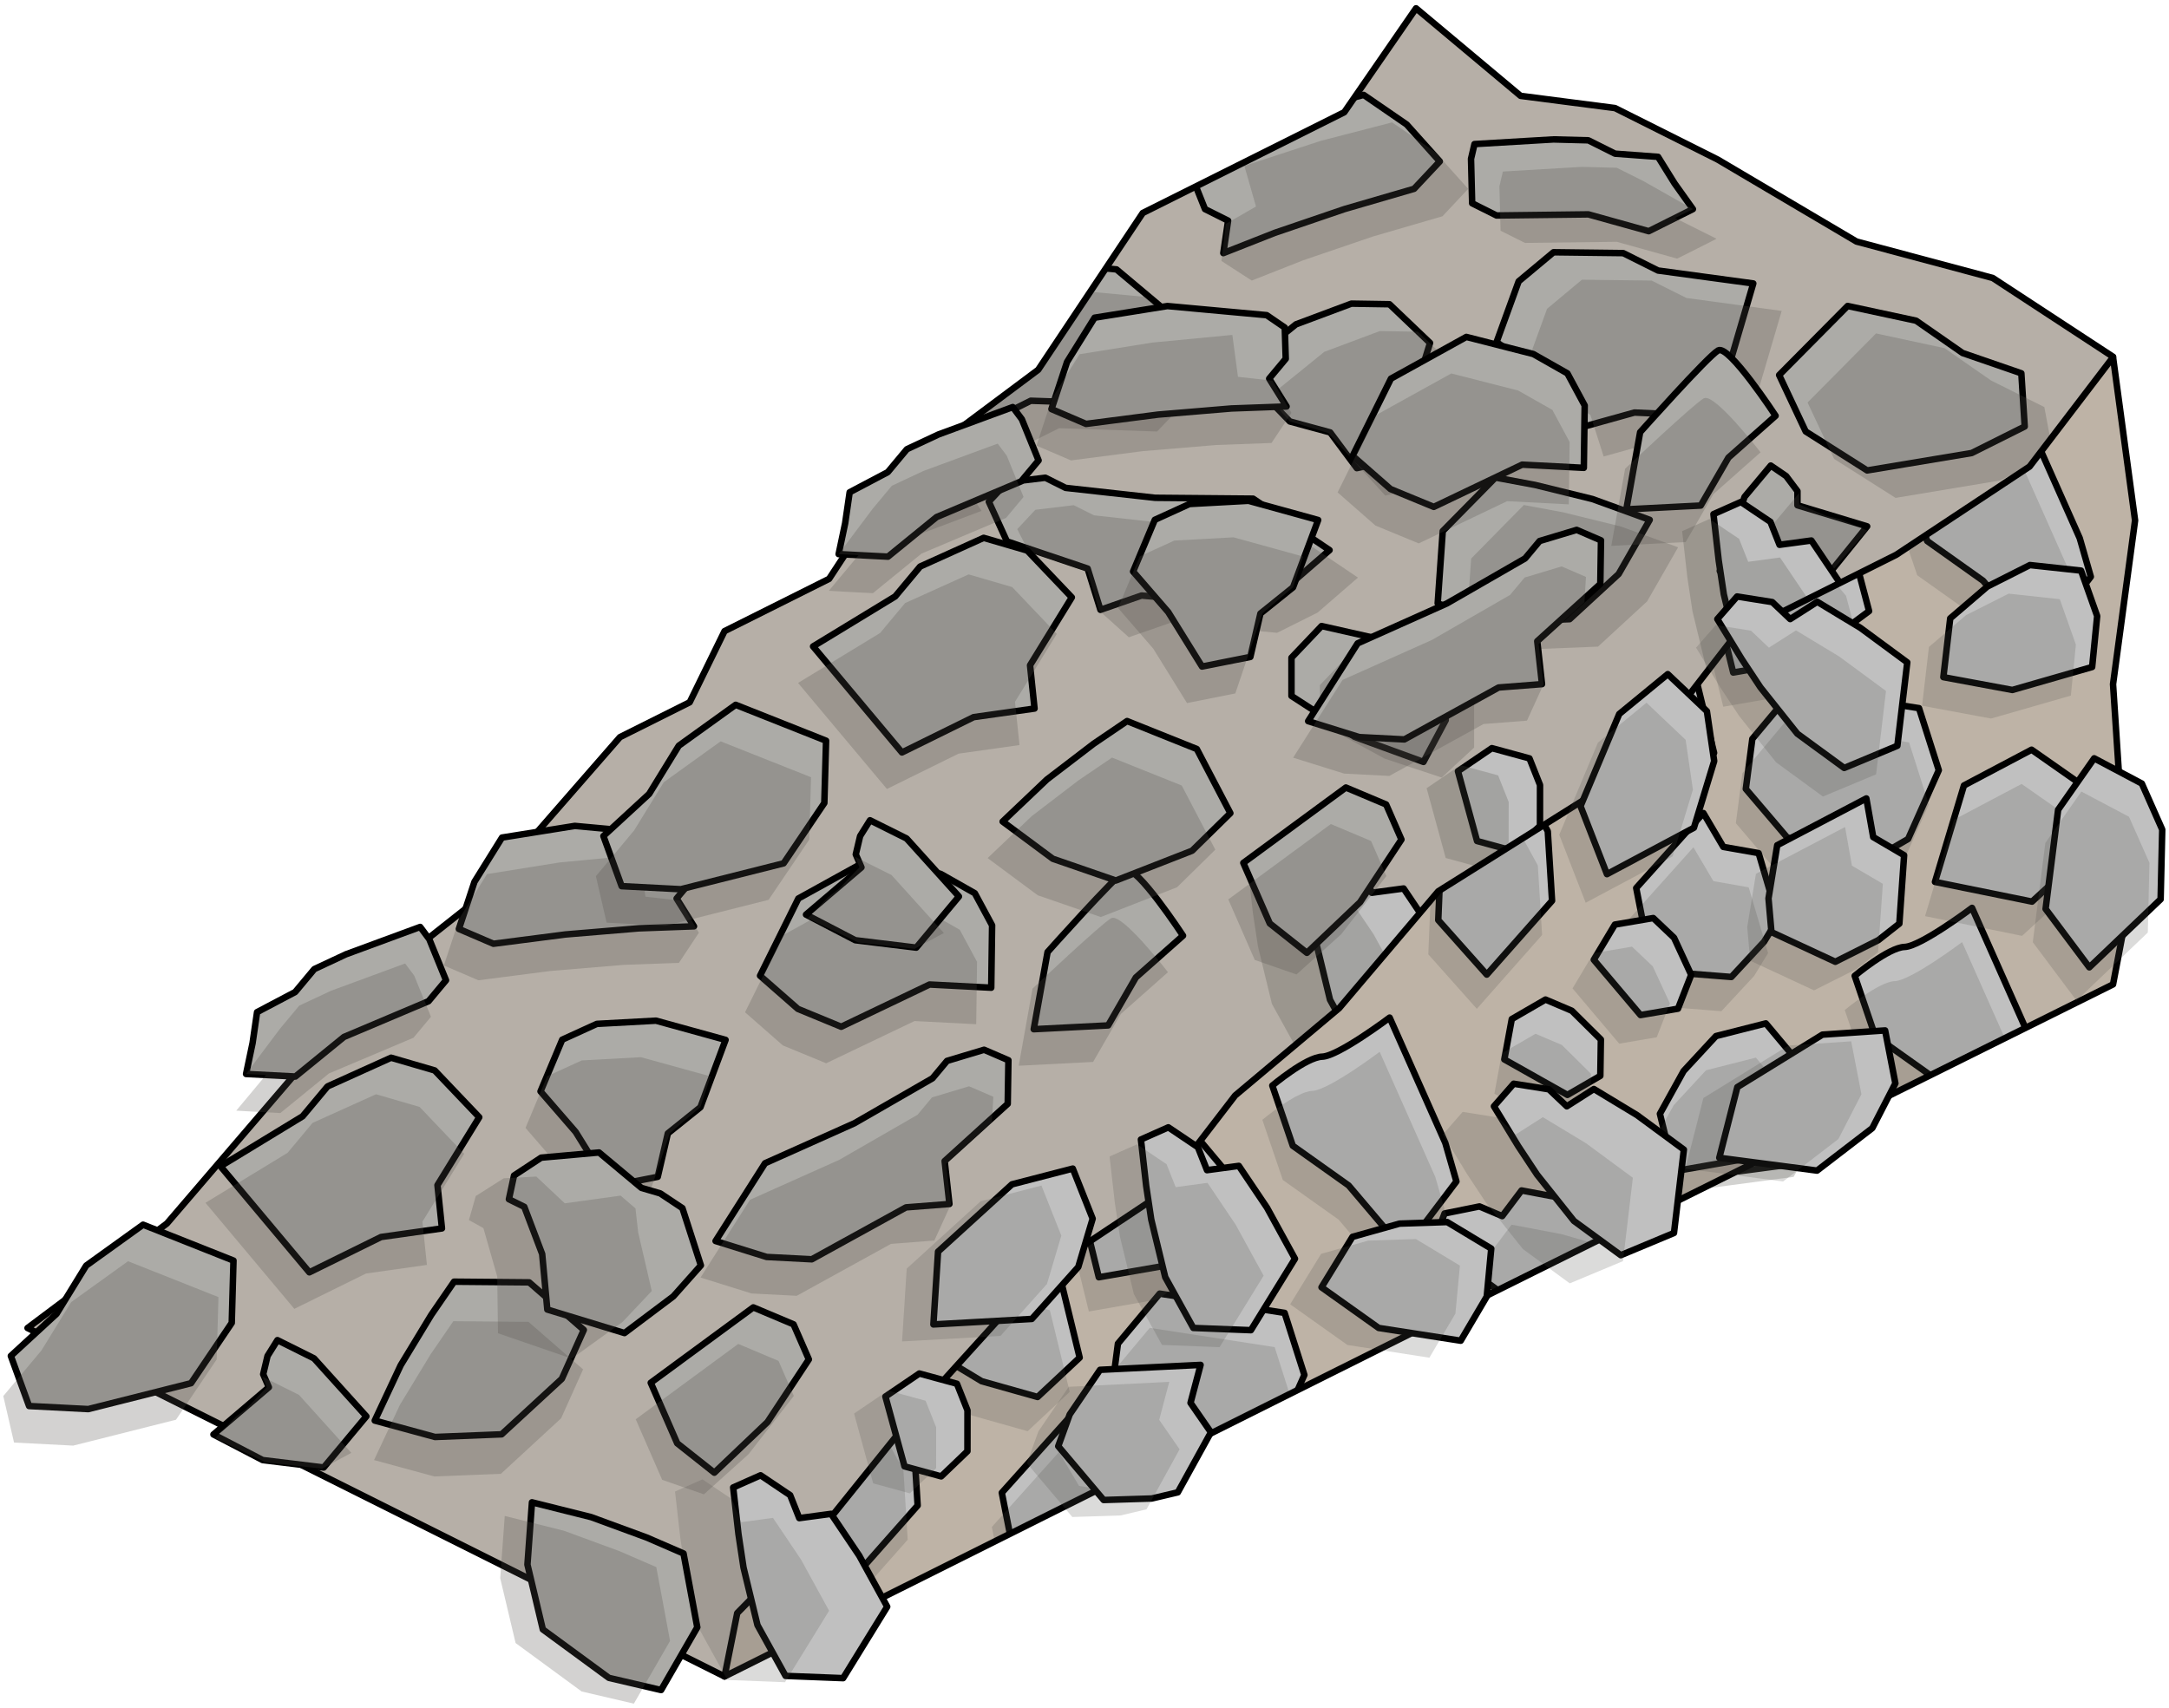 <?xml version="1.0" encoding="UTF-8" standalone="no"?><!DOCTYPE svg PUBLIC "-//W3C//DTD SVG 1.1//EN" "http://www.w3.org/Graphics/SVG/1.1/DTD/svg11.dtd"><svg width="100%" height="100%" viewBox="0 0 334 263" version="1.1" xmlns="http://www.w3.org/2000/svg" xmlns:xlink="http://www.w3.org/1999/xlink" xml:space="preserve" xmlns:serif="http://www.serif.com/" style="fill-rule:evenodd;clip-rule:evenodd;stroke-linecap:round;stroke-linejoin:round;stroke-miterlimit:1.5;"><g id="Stone_Ramp_RightUp_low-angle1"><path d="M325.383,54.945l-18.529,-12.135l-20.978,-5.61l-21.367,-12.624l-15.817,-7.932l-14.541,-1.881l-16.1,-13.484l-11.049,16.009l-31.033,15.517l-16.1,24.149l-21.74,16.237l-10.459,15.963l-16.1,8.049l-5.366,10.959l-10.734,5.366l-21.466,24.611l-16.099,12.73l-16.1,18.783l-16.1,18.783l-21.466,16.1l107.331,53.665l207.66,-175.231l6.153,-28.024Z" style="fill:#b6afa7;"/><clipPath id="_clip1"><path d="M325.383,54.945l-18.529,-12.135l-20.978,-5.61l-21.367,-12.624l-15.817,-7.932l-14.541,-1.881l-16.1,-13.484l-11.049,16.009l-31.033,15.517l-16.1,24.149l-21.74,16.237l-10.459,15.963l-16.1,8.049l-5.366,10.959l-10.734,5.366l-21.466,24.611l-16.099,12.73l-16.1,18.783l-16.1,18.783l-21.466,16.1l107.331,53.665l207.66,-175.231l6.153,-28.024Z"/></clipPath><g clip-path="url(#_clip1)"><g><g><path d="M303.619,69.772l8.162,-4.082l-0.517,-8.196l-9.045,-3.122l-7.158,-4.979l-10.548,-2.268l-10.546,10.64l4.09,8.688l9.462,6.002l16.1,-2.683Z" style="fill:#acaba7;stroke:#000;stroke-width:1px;"/><path d="M255.32,41.666l14.664,1.99l-5.999,20.445l-12.295,-0.564l-9.123,2.541l-2.034,-6.383l-10.081,-7.005l3.402,-9.358l5.366,-4.479l10.733,0.13l5.367,2.683Z" style="fill:#acaba7;stroke:#000;stroke-width:1px;"/><path d="M230.452,33.188l14.135,-0.172l9.298,2.591l3.035,-1.518l3.766,-1.883l-2.821,-3.956l-2.545,-4.094l-6.616,-0.487l-4.117,-2.058l-5.367,-0.139l-12.168,0.718l-0.532,2.274l0.174,6.845l3.758,1.879Z" style="fill:#acaba7;stroke:#000;stroke-width:1px;"/><path d="M199.002,17.463l10.99,-2.843l6.618,4.55l5.1,5.691l-3.956,4.218l-10.733,3.127l-10.733,3.66l-7.91,3.118l0.735,-4.999l-3.558,-1.779l-1.789,-4.473l1.789,-2.862l13.447,-7.408" style="fill:#acaba7;stroke:#000;stroke-width:1px;"/><path d="M208.101,46.764l-8.543,3.191l-8.637,7.002l7.698,7.954l6.216,1.686l4.098,5.503l7.41,-1.623l1.411,-9.774l2.455,-7.885l-6.25,-5.961l-5.858,-0.093Z" style="fill:#acaba7;stroke:#000;stroke-width:1px;"/><path d="M158.722,40.255l13.21,1.239l10.169,8.538l-3.294,7.014l-5.008,5.187l-15.077,-0.511l-8.505,4.252l-3.967,-8.749l0.459,-5.597l3.624,-4.834l8.389,-6.539Z" style="fill:#acaba7;stroke:#000;stroke-width:1px;"/><path d="M177.883,76.669l15.078,0.133l11.775,7.927l-6.22,5.394l-6.228,3.115l-16.501,-1.517l-6.332,2.2l-1.975,-6.354l-12.428,-4.187l-2.785,-6.111l2.786,-2.98l5.915,-0.711l3.12,1.56l13.795,1.531" style="fill:#acaba7;stroke:#000;stroke-width:1px;"/><path d="M230.281,73.55l-8.115,8.245l-0.779,11.123l7.715,2.942l12.603,-0.498l7.551,-6.958l4.782,-8.342l-8.836,-3.206l-8.821,-2.168l-6.1,-1.138" style="fill:#acaba7;stroke:#000;stroke-width:1px;"/><path d="M272.673,71.703l-4.035,4.826l-3.813,11.412l9.177,4.588l8.151,-4.808l5.366,-6.652l-10.733,-3.248l0,-2.181l-1.741,-2.315l-2.372,-1.622Z" style="fill:#acaba7;stroke:#000;stroke-width:1px;"/><path d="M203.506,96.421l-4.634,4.876l0,5.889l9.703,6.295l10.622,3.868l3.427,-6.438l0,-10.177l-19.118,-4.313Z" style="fill:#acaba7;stroke:#000;stroke-width:1px;"/></g><g><g opacity="0.25"><path d="M307.993,73.999l8.163,-4.081l-1.352,-7.224l-8.21,-4.095l-7.159,-4.979l-10.548,-2.267l-10.545,10.639l4.089,8.688l9.463,6.002l16.099,-2.683Z" style="fill:#4e4d47;"/><path d="M259.694,45.894l14.665,1.99l-5.999,20.445l-12.296,-0.565l-9.122,2.542l-2.035,-6.384l-10.081,-7.005l3.402,-9.357l5.367,-4.48l10.733,0.13l5.366,2.684Z" style="fill:#4e4d47;"/><path d="M234.826,37.415l14.135,-0.172l9.298,2.591l3.036,-1.518l3.038,-1.54l-6.394,-3.197l2.747,-1.373l-7.608,-4.309l-4.117,-2.059l-5.366,-0.138l-12.169,0.718l-0.532,2.273l0.175,6.846l3.757,1.878Z" style="fill:#4e4d47;"/><path d="M203.377,21.691l10.989,-2.843l6.619,4.549l5.099,5.692l-3.956,4.218l-10.733,3.126l-10.733,3.661l-7.91,3.117l-4.67,-3.021l0.683,-5.709l4.641,-2.676l-1.789,-6.261l11.76,-3.853" style="fill:#4e4d47;"/><path d="M212.475,50.991l-8.543,3.192l-8.636,7.001l3.319,3.715l5.923,1.795l8.77,9.634l7.41,-1.624l1.41,-9.773l2.455,-7.886l-6.25,-5.96l-5.858,-0.094Z" style="fill:#4e4d47;"/><path d="M163.096,44.483l13.211,1.239l10.168,8.538l-3.294,7.013l-5.008,5.187l-15.077,-0.511l-8.504,4.252l-3.968,-8.749l0.46,-5.596l3.623,-4.834l8.389,-6.539Z" style="fill:#4e4d47;"/><path d="M182.258,80.897l15.077,0.132l11.775,7.927l-6.219,5.395l-6.229,3.114l-16.5,-1.517l-6.333,2.201l-4.593,-4.119l-1.769,-5.967l-9.049,-3.08l-1.776,-3.487l2.786,-2.98l5.914,-0.711l3.121,1.561l13.795,1.531" style="fill:#4e4d47;"/><path d="M129.007,63.559c1.867,0.206 15.439,5.084 15.439,5.084l6.708,10.037l-10.733,4.05l-6.868,-5.059l-9.232,-2.99c0,0 2.819,-11.327 4.686,-11.122Z" style="fill:#4e4d47;"/><path d="M234.655,77.778l-8.114,8.245l-0.779,11.122l7.715,2.943l12.602,-0.499l7.551,-6.957l4.782,-8.342l-8.836,-3.207l-8.82,-2.168l-6.101,-1.137" style="fill:#4e4d47;"/><path d="M277.047,75.93l-4.035,4.826l-3.812,11.412l5.113,0.424l7.56,-4.376l5.646,-6.514l-4.233,-1.738l-2.016,-0.504l-4.213,-1.768l-0.01,-1.762Z" style="fill:#4e4d47;"/><path d="M207.881,100.649l-4.635,4.875l0,5.89l9.973,5.429l8.784,2.916l4.995,-4.62l0,-10.178l-19.117,-4.312Z" style="fill:#4e4d47;"/></g></g></g></g><path d="M325.383,54.945l-18.529,-12.135l-20.978,-5.61l-21.367,-12.624l-15.817,-7.932l-14.541,-1.881l-16.1,-13.484l-11.049,16.009l-31.033,15.517l-16.1,24.149l-21.74,16.237l-10.459,15.963l-16.1,8.049l-5.366,10.959l-10.734,5.366l-21.466,24.611l-16.099,12.73l-16.1,18.783l-16.1,18.783l-21.466,16.1l107.331,53.665l207.66,-175.231l6.153,-28.024Z" style="fill:none;stroke:#000;stroke-width:1px;"/><g><path d="M200.541,191.169l-7.406,0.233l-6.994,-8.282l1.768,-4.894l4.671,-6.875l15.48,-0.759l-1.547,5.848l3.142,4.537l-5.099,9.245l-4.015,0.947" style="fill:#c0c0c0;stroke:#000;stroke-width:1px;"/><path d="M209.13,161.801l8.867,0.346l6.786,-11.008l-4.311,-7.864l-4.332,-6.435l-4.902,0.66l-1.402,-3.535l-4.553,-3.062l-4.221,1.876l0.81,7.145l0.783,5.188l2.15,8.866l4.325,7.823Z" style="fill:#c0c0c0;stroke:#000;stroke-width:1px;"/><path d="M226.526,190.546l8.497,2.315l10.854,-4.088l4.656,-8.885l-11.415,-15.761l-9.995,0.838l-6.189,4.704l-0.833,9.723l4.425,11.154Z" style="fill:#c0c0c0;stroke:#000;stroke-width:1px;"/><path d="M267.763,180.399l13.257,-1.76l3.026,-5.391l7.692,-19.663c0,0 -9.776,-1.44 -11.578,-3.154c-1.802,-1.713 -8.568,-2.333 -8.568,-2.333l-4.375,8.758l1.7,10.412l-1.154,13.131Z" style="fill:#c0c0c0;stroke:#000;stroke-width:1px;"/><path d="M230.622,149.476l8.801,6.26l12.639,1.967l4.005,-6.795l0.695,-7.393l-6.786,-4.09l-7.336,0.243l-7.25,2.038l-4.768,7.77" style="fill:#c0c0c0;stroke:#000;stroke-width:1px;"/><path d="M227.449,129.53l-2.942,-10.751l5.223,-3.552l5.789,1.577l1.625,4.097l-0.007,6.293l-4.04,3.875l-5.648,-1.539Z" style="fill:#c0c0c0;stroke:#000;stroke-width:1px;"/><path d="M265.518,134.478l-7.406,0.232l-6.994,-8.281l1.768,-4.895l4.671,-6.875l15.48,-0.758l-1.547,5.847l3.142,4.537l-5.098,9.246l-4.016,0.947" style="fill:#c0c0c0;stroke:#000;stroke-width:1px;"/><path d="M271.919,108.209l8.867,0.346l6.786,-11.007l-4.31,-7.865l-4.333,-6.435l-4.902,0.661l-1.402,-3.536l-4.553,-3.061l-4.221,1.875l0.81,7.145l0.783,5.189l2.151,8.865l4.324,7.823Z" style="fill:#c0c0c0;stroke:#000;stroke-width:1px;"/><path d="M283.864,136.811l8.498,2.315l10.854,-4.088l4.656,-8.885l-11.415,-15.761l-9.995,0.838l-6.189,4.704l-0.833,9.723l4.424,11.154Z" style="fill:#c0c0c0;stroke:#000;stroke-width:1px;"/><path d="M291.658,101.949l8.8,6.26l12.639,1.967l4.006,-6.795l0.695,-7.393l-6.786,-4.09l-7.336,0.244l-7.25,2.038l-4.768,7.769" style="fill:#c0c0c0;stroke:#000;stroke-width:1px;"/><path d="M317.381,153.952l-1.873,-10.972l-11.237,-3.536l-13.701,7.272l8.348,12.763l8.665,0.416l9.798,-5.943" style="fill:#c0c0c0;stroke:#000;stroke-width:1px;"/><path d="M199.731,192.838l-18.416,-7.102l1.768,-4.894l20.151,-7.634l-1.547,5.848l3.142,4.536l-5.098,9.246Zm21.969,0.324l8.498,2.315l10.853,-4.088l4.656,-8.885l-11.414,-15.761l-9.996,0.838l-6.189,4.704l-0.832,9.723l4.424,11.154Zm-21.52,-30.735l8.867,0.346l6.786,-11.007l-4.311,-7.865l-4.332,-6.435l-4.902,0.661l-1.402,-3.536l-4.553,-3.061l-4.221,1.875l0.81,7.145l0.783,5.189l2.15,8.865l4.325,7.823Zm25.616,-10.336l8.801,6.261l12.639,1.967l4.005,-6.796l0.695,-7.392l-6.786,-4.09l-7.336,0.243l-7.25,2.038l-4.768,7.769Zm37.142,30.923l13.256,-1.759l3.026,-5.391l7.693,-19.663c0,0 -9.777,-1.44 -11.579,-3.154c-1.802,-1.714 -8.567,-2.333 -8.567,-2.333l-4.376,8.758l1.7,10.412l-1.153,13.13Zm-40.315,-50.868l-2.942,-10.751l5.223,-3.552l5.789,1.577l1.625,4.097l-0.007,6.293l-4.039,3.875l-5.649,-1.539Zm38.07,4.948l-7.407,0.232l-6.993,-8.281l1.767,-4.895l4.671,-6.875l15.48,-0.758l-1.547,5.847l3.142,4.537l-5.098,9.246l-4.015,0.947Zm51.862,19.474l-9.798,5.943l-8.665,-0.416l-8.347,-12.763l13.701,-7.272l11.236,3.536l1.873,10.972Zm-33.517,-17.141l8.498,2.315l10.854,-4.088l4.656,-8.885l-11.415,-15.761l-9.995,0.838l-6.189,4.704l-0.833,9.723l4.424,11.154Zm-11.944,-28.602l8.866,0.346l6.787,-11.008l-4.311,-7.864l-4.333,-6.435l-4.901,0.661l-1.403,-3.536l-4.553,-3.061l-4.22,1.875l0.809,7.145l0.784,5.188l2.15,8.866l4.325,7.823Zm19.738,-6.26l8.801,6.26l12.639,1.967l4.005,-6.795l0.695,-7.393l-6.786,-4.09l-7.336,0.244l-7.25,2.038l-4.768,7.769Z" style="fill:#4e4d47;fill-opacity:0.25;"/></g><path d="M159.869,196.485l18.415,-12.265l11.919,-15.501l16.021,-13.455l15.251,-17.991l29.626,-18.603l16.1,-20.824l24.791,-12.396l20.544,-13.598l12.847,-16.84l3.393,25.137l-3.393,25.229l2.263,34.368l-2.263,11.864l-101.411,50.404l-112.402,56.186l1.954,-9.756l14.146,-14.393l14.44,-17.953l17.759,-19.613Z" style="fill:#beb3a6;"/><clipPath id="_clip2"><path d="M159.869,196.485l18.415,-12.265l11.919,-15.501l16.021,-13.455l15.251,-17.991l29.626,-18.603l16.1,-20.824l24.791,-12.396l20.544,-13.598l12.847,-16.84l3.393,25.137l-3.393,25.229l2.263,34.368l-2.263,11.864l-101.411,50.404l-112.402,56.186l1.954,-9.756l14.146,-14.393l14.44,-17.953l17.759,-19.613Z"/></clipPath><g clip-path="url(#_clip2)"><g><path d="M223.579,236.167l-7.47,-8.393l0.628,-15.381l4.862,-8.365l7.638,3.249l3.735,6.804l0.66,10.713l-10.053,11.373" style="fill:#c0c0c0;stroke:#000;stroke-width:1px;"/><path d="M235.998,254.699l-9.713,-5.467l1.145,-6.212l5.192,-3.008l4.056,1.725l4.47,4.429l-0.084,5.597l-5.066,2.936Z" style="fill:#c0c0c0;stroke:#000;stroke-width:1px;"/><path d="M266.281,231.104l-5.042,5.43l-10.806,-0.849l-2.237,-4.698l-1.606,-8.155l10.344,-11.542l3.071,5.212l5.435,0.955l2.991,10.126l-2.15,3.521" style="fill:#c0c0c0;stroke:#000;stroke-width:1px;"/><path d="M247.12,205.882l6.48,-6.062l-3.057,-12.565l-8.623,-2.463l-7.622,-1.443l-2.977,3.95l-3.5,-1.488l-5.378,1.085l-1.634,4.32l5.651,4.448l4.24,3.09l7.816,4.704l8.604,2.424Z" style="fill:#c0c0c0;stroke:#000;stroke-width:1px;"/><path d="M284.107,212.187l7.62,-4.416l4.724,-10.592l-3.045,-9.558l-19.234,-2.963l-6.431,7.697l-1.006,7.708l6.329,7.428l11.043,4.696Z" style="fill:#c0c0c0;stroke:#000;stroke-width:1px;"/><path d="M305.882,175.727l8.069,-10.664l-1.707,-5.942l-8.574,-19.295c0,0 -7.897,5.94 -10.383,6.017c-2.486,0.076 -7.683,4.452 -7.683,4.452l3.152,9.269l8.6,6.112l8.526,10.051Z" style="fill:#c0c0c0;stroke:#000;stroke-width:1px;"/><path d="M257.78,180.399l10.639,-1.857l10.284,-7.605l-2.016,-7.626l-4.769,-5.692l-7.679,1.951l-4.985,5.388l-3.648,6.589l2.174,8.852" style="fill:#c0c0c0;stroke:#000;stroke-width:1px;"/><path d="M316.592,207.914l-9.119,-6.382l-10.415,5.505l-4.461,14.856l14.945,3.036l6.388,-5.869l2.662,-11.146" style="fill:#c0c0c0;stroke:#000;stroke-width:1px;"/><path d="M228.946,150.102l-7.471,-8.393l0.629,-15.381l4.861,-8.365l7.639,3.249l3.734,6.804l0.66,10.713l-10.052,11.373" style="fill:#c0c0c0;stroke:#000;stroke-width:1px;"/><path d="M241.365,168.634l-9.714,-5.467l1.146,-6.212l5.191,-3.008l4.057,1.725l4.47,4.429l-0.085,5.597l-5.065,2.936Z" style="fill:#c0c0c0;stroke:#000;stroke-width:1px;"/><path d="M271.648,145.039l-5.042,5.43l-10.806,-0.849l-2.238,-4.698l-1.605,-8.155l10.344,-11.542l3.07,5.211l5.436,0.956l2.99,10.126l-2.149,3.521" style="fill:#c0c0c0;stroke:#000;stroke-width:1px;"/><path d="M257.467,122.018l6.48,-6.062l-3.057,-12.564l-8.623,-2.464l-7.622,-1.443l-2.977,3.95l-3.5,-1.488l-5.378,1.085l-1.634,4.32l5.651,4.448l4.24,3.09l7.817,4.704l8.603,2.424Z" style="fill:#c0c0c0;stroke:#000;stroke-width:1px;"/><path d="M286.205,133.633l7.621,-4.416l4.724,-10.592l-3.045,-9.558l-19.234,-2.963l-6.432,7.697l-1.005,7.708l6.328,7.428l11.043,4.696Z" style="fill:#c0c0c0;stroke:#000;stroke-width:1px;"/><path d="M313.89,99.49l8.069,-10.665l-1.707,-5.942l-8.575,-19.294c0,0 -7.897,5.94 -10.382,6.016c-2.486,0.077 -7.683,4.453 -7.683,4.453l3.151,9.268l8.6,6.112l8.527,10.052Z" style="fill:#c0c0c0;stroke:#000;stroke-width:1px;"/><path d="M266.893,103.581l10.639,-1.857l10.285,-7.606l-2.017,-7.625l-4.768,-5.692l-7.68,1.95l-4.984,5.388l-3.648,6.589l2.173,8.853" style="fill:#c0c0c0;stroke:#000;stroke-width:1px;"/><path d="M321.959,121.849l-9.12,-6.382l-10.414,5.505l-4.461,14.855l14.945,3.037l6.387,-5.869l2.663,-11.146" style="fill:#c0c0c0;stroke:#000;stroke-width:1px;"/><path d="M234.465,259.97l-9.713,-5.467l1.146,-6.212l5.191,-3.008l4.057,1.725l4.47,4.429l-0.085,5.597l-5.066,2.936Zm30.284,-23.595l-5.042,5.43l-10.806,-0.849l-2.238,-4.698l-1.605,-8.155l10.343,-11.542l3.071,5.211l5.436,0.956l2.99,10.126l-2.149,3.521Zm-42.702,5.063l-7.471,-8.393l0.629,-15.381l4.861,-8.365l7.639,3.249l3.734,6.804l0.66,10.713l-10.052,11.373Zm93.013,-28.253l-2.663,11.146l-6.387,5.869l-14.945,-3.037l4.461,-14.855l10.414,-5.505l9.12,6.382Zm-32.486,4.273l7.62,-4.416l4.724,-10.592l-3.045,-9.558l-19.233,-2.963l-6.432,7.697l-1.006,7.708l6.329,7.428l11.043,4.696Zm-36.987,-6.305l6.48,-6.062l-3.056,-12.565l-8.623,-2.463l-7.623,-1.443l-2.976,3.95l-3.5,-1.489l-5.379,1.086l-1.634,4.32l5.651,4.448l4.24,3.09l7.817,4.704l8.603,2.424Zm10.66,-25.483l10.639,-1.857l10.285,-7.605l-2.017,-7.626l-4.768,-5.692l-7.679,1.951l-4.985,5.388l-3.648,6.589l2.173,8.852Zm48.103,-4.672l8.069,-10.665l-1.707,-5.941l-8.575,-19.295c0,0 -7.897,5.94 -10.382,6.017c-2.486,0.076 -7.683,4.452 -7.683,4.452l3.151,9.269l8.6,6.112l8.527,10.051Zm-64.518,-7.093l-9.713,-5.467l1.145,-6.212l5.192,-3.008l4.056,1.725l4.47,4.429l-0.084,5.597l-5.066,2.936Zm30.283,-23.595l-5.042,5.43l-10.806,-0.849l-2.237,-4.698l-1.606,-8.155l10.344,-11.542l3.071,5.211l5.435,0.956l2.991,10.126l-2.15,3.521Zm-42.702,5.063l-7.47,-8.393l0.628,-15.381l4.862,-8.365l7.638,3.249l3.735,6.804l0.66,10.713l-10.053,11.373Zm93.013,-28.253l-2.662,11.146l-6.388,5.869l-14.945,-3.037l4.461,-14.855l10.415,-5.505l9.119,6.382Zm-35.753,11.784l7.62,-4.416l4.724,-10.592l-3.045,-9.558l-19.233,-2.963l-6.432,7.697l-1.006,7.708l6.329,7.428l11.043,4.696Zm-28.738,-11.615l6.479,-6.062l-3.056,-12.564l-8.623,-2.464l-7.622,-1.443l-2.977,3.95l-3.5,-1.488l-5.378,1.085l-1.634,4.32l5.651,4.448l4.24,3.09l7.816,4.704l8.604,2.424Zm9.425,-18.437l10.639,-1.857l10.285,-7.606l-2.017,-7.625l-4.768,-5.692l-7.679,1.95l-4.985,5.388l-3.648,6.589l2.173,8.853Zm46.997,-4.091l8.069,-10.665l-1.707,-5.942l-8.574,-19.294c0,0 -7.897,5.94 -10.383,6.016c-2.486,0.077 -7.683,4.452 -7.683,4.452l3.152,9.269l8.6,6.112l8.526,10.052Z" style="fill:#4e4d47;fill-opacity:0.2;"/></g><g><path d="M208.192,268.864l8.069,-10.664l-1.707,-5.942l-8.575,-19.295c0,0 -7.897,5.941 -10.382,6.017c-2.486,0.077 -7.684,4.452 -7.684,4.452l3.152,9.269l8.6,6.112l8.527,10.051Z" style="fill:#c0c0c0;stroke:#000;stroke-width:1px;"/><path d="M160.089,273.537l10.639,-1.858l10.285,-7.605l-2.017,-7.626l-4.768,-5.691l-7.679,1.95l-4.985,5.388l-3.648,6.589l2.173,8.853" style="fill:#c0c0c0;stroke:#000;stroke-width:1px;"/><path d="M131.255,243.239l-7.47,-8.393l0.628,-15.381l4.862,-8.364l7.638,3.248l3.735,6.804l0.66,10.713l-10.053,11.373" style="fill:#c0c0c0;stroke:#000;stroke-width:1px;"/><path d="M143.674,261.771l-9.713,-5.467l1.145,-6.211l5.192,-3.009l4.056,1.726l4.47,4.429l-0.084,5.597l-5.066,2.935Z" style="fill:#c0c0c0;stroke:#000;stroke-width:1px;"/><path d="M173.957,238.176l-5.042,5.43l-10.806,-0.848l-2.237,-4.699l-1.606,-8.155l10.344,-11.541l3.071,5.211l5.435,0.955l2.991,10.126l-2.15,3.521" style="fill:#c0c0c0;stroke:#000;stroke-width:1px;"/><path d="M159.777,215.156l6.479,-6.062l-3.056,-12.565l-8.623,-2.464l-7.622,-1.443l-2.977,3.95l-3.5,-1.488l-5.378,1.086l-1.634,4.319l5.651,4.448l4.24,3.091l7.816,4.704l8.604,2.424Z" style="fill:#c0c0c0;stroke:#000;stroke-width:1px;"/><path d="M188.515,226.77l7.62,-4.416l4.724,-10.592l-3.045,-9.558l-19.234,-2.963l-6.431,7.697l-1.006,7.708l6.329,7.428l11.043,4.696Z" style="fill:#c0c0c0;stroke:#000;stroke-width:1px;"/><path d="M216.199,192.627l8.069,-10.665l-1.707,-5.941l-8.574,-19.295c0,0 -7.897,5.94 -10.383,6.017c-2.486,0.076 -7.683,4.452 -7.683,4.452l3.152,9.269l8.6,6.112l8.526,10.051Z" style="fill:#c0c0c0;stroke:#000;stroke-width:1px;"/><path d="M169.202,196.718l10.639,-1.857l10.285,-7.605l-2.017,-7.626l-4.768,-5.692l-7.679,1.95l-4.985,5.389l-3.648,6.588l2.173,8.853" style="fill:#c0c0c0;stroke:#000;stroke-width:1px;"/><path d="M224.268,214.986l-9.119,-6.382l-10.415,5.505l-4.461,14.856l14.945,3.037l6.388,-5.87l2.662,-11.146" style="fill:#c0c0c0;stroke:#000;stroke-width:1px;"/><path d="M136.775,353.107l-9.714,-5.467l1.146,-6.211l5.191,-3.009l4.057,1.726l4.47,4.429l-0.085,5.597l-5.065,2.935Zm30.283,-23.595l-5.042,5.43l-10.806,-0.848l-2.237,-4.698l-1.606,-8.156l10.344,-11.541l3.07,5.211l5.436,0.955l2.991,10.126l-2.15,3.521Zm-42.702,5.063l-7.47,-8.393l0.628,-15.381l4.862,-8.364l7.638,3.248l3.735,6.804l0.66,10.713l-10.053,11.373Zm93.013,-28.253l-2.662,11.146l-6.388,5.87l-14.945,-3.037l4.461,-14.856l10.415,-5.505l9.119,6.382Zm-32.486,4.274l7.621,-4.416l4.724,-10.593l-3.045,-9.557l-19.234,-2.964l-6.431,7.697l-1.006,7.709l6.329,7.428l11.042,4.696Zm-36.986,-6.306l6.48,-6.062l-3.057,-12.564l-8.623,-2.464l-7.622,-1.443l-2.977,3.95l-3.5,-1.488l-5.378,1.085l-1.634,4.32l5.651,4.448l4.24,3.091l7.816,4.703l8.604,2.424Zm10.659,-25.483l10.639,-1.857l10.285,-7.605l-2.016,-7.626l-4.769,-5.691l-7.679,1.95l-4.985,5.388l-3.648,6.589l2.173,8.852Zm48.103,-4.672l8.069,-10.664l-1.707,-5.942l-8.574,-19.295c0,0 -7.897,5.941 -10.383,6.017c-2.486,0.077 -7.683,4.452 -7.683,4.452l3.152,9.269l8.6,6.112l8.526,10.051Zm-64.518,-7.093l-9.713,-5.467l1.146,-6.211l5.191,-3.009l4.057,1.725l4.47,4.43l-0.085,5.596l-5.066,2.936Zm30.284,-23.595l-5.042,5.43l-10.806,-0.848l-2.238,-4.699l-1.605,-8.155l10.343,-11.541l3.071,5.211l5.436,0.955l2.99,10.126l-2.149,3.521Zm-42.702,5.063l-7.471,-8.393l0.629,-15.381l4.861,-8.364l7.639,3.248l3.734,6.804l0.66,10.713l-10.052,11.373Zm93.012,-28.253l-2.662,11.146l-6.387,5.87l-14.945,-3.037l4.461,-14.856l10.414,-5.505l9.119,6.382Zm-35.753,11.784l7.621,-4.416l4.724,-10.592l-3.045,-9.558l-19.234,-2.963l-6.432,7.697l-1.006,7.708l6.329,7.428l11.043,4.696Zm-28.738,-11.614l6.48,-6.062l-3.057,-12.565l-8.623,-2.464l-7.622,-1.443l-2.977,3.95l-3.5,-1.488l-5.378,1.086l-1.634,4.319l5.651,4.448l4.24,3.091l7.816,4.703l8.604,2.425Zm9.426,-18.438l10.639,-1.857l10.284,-7.605l-2.016,-7.626l-4.769,-5.692l-7.679,1.95l-4.984,5.389l-3.648,6.588l2.173,8.853Zm46.997,-4.091l8.068,-10.665l-1.706,-5.941l-8.575,-19.295c0,0 -7.897,5.94 -10.383,6.017c-2.485,0.076 -7.683,4.452 -7.683,4.452l3.152,9.269l8.6,6.112l8.527,10.051Z" style="fill:#4e4d47;fill-opacity:0.2;"/></g></g><path d="M159.869,196.485l18.415,-12.265l11.919,-15.501l16.021,-13.455l15.251,-17.991l29.626,-18.603l16.1,-20.824l24.791,-12.396l20.544,-13.598l12.847,-16.84l3.393,25.137l-3.393,25.229l2.263,34.368l-2.263,11.864l-101.411,50.404l-112.402,56.186l1.954,-9.756l14.146,-14.393l14.44,-17.953l17.759,-19.613Z" style="fill:none;stroke:#000;stroke-width:1px;"/><g><path d="M120.967,258.115l8.866,0.346l6.787,-11.007l-4.311,-7.864l-4.332,-6.435l-4.902,0.66l-1.402,-3.535l-4.554,-3.062l-4.22,1.875l0.81,7.146l0.783,5.188l2.15,8.865l4.325,7.823Z" style="fill:#c0c0c0;stroke:#000;stroke-width:1px;"/><path d="M143.733,203.985l0.716,-11.214l11.38,-10.366l9.366,-2.424l3.061,7.716l-2.214,7.44l-7.154,8.001l-15.155,0.847" style="fill:#c0c0c0;stroke:#000;stroke-width:1px;"/><path d="M139.285,225.845l-2.941,-10.751l5.223,-3.552l5.789,1.577l1.625,4.097l-0.007,6.293l-4.04,3.875l-5.649,-1.539Z" style="fill:#c0c0c0;stroke:#000;stroke-width:1px;"/><path d="M177.355,230.792l-7.406,0.233l-6.994,-8.282l1.768,-4.894l4.671,-6.875l15.48,-0.759l-1.547,5.848l3.142,4.537l-5.099,9.245l-4.015,0.947" style="fill:#c0c0c0;stroke:#000;stroke-width:1px;"/><path d="M183.756,204.523l8.867,0.347l6.786,-11.008l-4.31,-7.864l-4.333,-6.435l-4.902,0.66l-1.402,-3.535l-4.553,-3.062l-4.221,1.875l0.81,7.146l0.783,5.188l2.15,8.866l4.325,7.822Z" style="fill:#c0c0c0;stroke:#000;stroke-width:1px;"/><path d="M203.495,198.264l8.8,6.26l12.639,1.967l4.005,-6.795l0.696,-7.393l-6.786,-4.09l-7.337,0.244l-7.25,2.037l-4.767,7.77" style="fill:#c0c0c0;stroke:#000;stroke-width:1px;"/><path d="M112.017,258.742l8.866,0.346l6.787,-11.008l-4.311,-7.864l-4.332,-6.435l-4.902,0.66l-1.402,-3.535l-4.554,-3.062l-4.22,1.876l0.81,7.145l0.783,5.188l2.15,8.866l4.325,7.823Zm22.442,-30.281l-2.941,-10.751l5.223,-3.552l5.789,1.577l1.625,4.097l-0.007,6.293l-4.04,3.875l-5.649,-1.539Zm38.07,4.947l-7.406,0.232l-6.994,-8.281l1.768,-4.894l4.671,-6.875l15.48,-0.759l-1.547,5.848l3.142,4.536l-5.098,9.246l-4.016,0.947Zm-33.622,-26.807l0.717,-11.214l11.379,-10.366l9.367,-2.424l3.06,7.716l-2.213,7.44l-7.154,8.001l-15.156,0.847Zm40.023,0.538l8.867,0.346l6.786,-11.007l-4.31,-7.864l-4.333,-6.435l-4.902,0.66l-1.402,-3.535l-4.553,-3.062l-4.221,1.875l0.81,7.146l0.783,5.188l2.15,8.866l4.325,7.822Zm19.739,-6.259l8.8,6.26l12.639,1.967l4.006,-6.795l0.695,-7.393l-6.786,-4.09l-7.336,0.244l-7.251,2.037l-4.767,7.77Z" style="fill:#4e4d47;fill-opacity:0.2;"/></g><g><path d="M249.584,193.318l8.189,-3.418l1.523,-12.841l-7.22,-5.319l-6.639,-4.014l-4.168,2.662l-2.76,-2.617l-5.419,-0.86l-3.039,3.477l3.742,6.141l2.894,4.377l5.682,7.137l7.215,5.275Z" style="fill:#c0c0c0;stroke:#000;stroke-width:1px;"/><path d="M247.453,134.634l-4.07,-10.473l5.959,-14.193l7.476,-6.141l6.024,5.711l1.123,7.68l-3.121,10.269l-13.391,7.147" style="fill:#c0c0c0;stroke:#000;stroke-width:1px;"/><path d="M252.619,156.336l-7.193,-8.514l3.242,-5.421l5.915,-1.006l3.199,3.032l2.642,5.712l-2.033,5.215l-5.772,0.982Z" style="fill:#c0c0c0;stroke:#000;stroke-width:1px;"/><path d="M289.235,144.8l-6.621,3.328l-9.83,-4.568l-0.456,-5.184l1.343,-8.203l13.723,-7.203l1.058,5.955l4.76,2.793l-0.734,10.533l-3.243,2.549" style="fill:#c0c0c0;stroke:#000;stroke-width:1px;"/><path d="M283.985,118.277l8.188,-3.418l1.523,-12.841l-7.22,-5.32l-6.639,-4.013l-4.168,2.662l-2.76,-2.617l-5.419,-0.861l-3.039,3.478l3.742,6.141l2.894,4.376l5.682,7.137l7.216,5.276Z" style="fill:#c0c0c0;stroke:#000;stroke-width:1px;"/><path d="M299.255,104.291l10.618,1.974l12.293,-3.535l0.773,-7.85l-2.481,-6.998l-7.877,-0.854l-6.553,3.308l-5.718,4.901l-1.055,9.054" style="fill:#c0c0c0;stroke:#000;stroke-width:1px;"/><path d="M241.729,197.654l8.189,-3.419l1.523,-12.841l-7.22,-5.319l-6.639,-4.014l-4.168,2.662l-2.76,-2.616l-5.419,-0.861l-3.039,3.477l3.742,6.141l2.894,4.377l5.682,7.137l7.215,5.276Zm7.613,-36.914l-7.193,-8.514l3.243,-5.421l5.915,-1.006l3.198,3.033l2.643,5.711l-2.034,5.215l-5.772,0.982Zm36.616,-11.536l-6.621,3.328l-9.829,-4.568l-0.456,-5.184l1.343,-8.203l13.722,-7.203l1.058,5.955l4.76,2.793l-0.733,10.533l-3.244,2.549Zm-41.782,-10.166l-4.07,-10.473l5.96,-14.193l7.476,-6.141l6.023,5.711l1.124,7.68l-3.122,10.269l-13.391,7.147Zm36.532,-16.357l8.189,-3.418l1.523,-12.841l-7.22,-5.32l-6.639,-4.013l-4.169,2.662l-2.76,-2.617l-5.419,-0.861l-3.039,3.478l3.742,6.141l2.894,4.376l5.682,7.137l7.216,5.276Zm15.27,-13.986l10.618,1.974l12.293,-3.535l0.773,-7.85l-2.481,-6.998l-7.877,-0.854l-6.552,3.309l-5.719,4.9l-1.055,9.054Z" style="fill:#4e4d47;fill-opacity:0.2;"/></g><g><path d="M264.75,178.319l2.78,-10.887l13.102,-8.081l9.653,-0.648l1.579,8.149l-3.552,6.901l-8.511,6.539l-15.051,-1.973" style="fill:#c0c0c0;stroke:#000;stroke-width:1px;"/><path d="M259.524,179.997l2.779,-10.888l13.102,-8.08l9.653,-0.649l1.579,8.149l-3.552,6.901l-8.511,6.539l-15.05,-1.972Z" style="fill:#4e4d47;fill-opacity:0.2;"/><path d="M321.732,148.984l-6.733,-8.996l1.928,-15.272l5.552,-7.923l7.337,3.884l3.144,7.095l-0.249,10.731l-10.979,10.481" style="fill:#c0c0c0;stroke:#000;stroke-width:1px;"/><path d="M319.759,154.106l-6.733,-8.995l1.928,-15.273l5.552,-7.923l7.336,3.884l3.145,7.096l-0.249,10.73l-10.979,10.481Z" style="fill:#4e4d47;fill-opacity:0.2;"/></g><g><g><path d="M13.59,217.022l-9.113,-0.472l-2.808,-7.718l7.038,-6.482l4.566,-7.429l8.758,-6.301l13.923,5.527l-0.269,9.599l-6.267,9.288l-15.828,3.988Z" style="fill:#acaba7;stroke:#000;stroke-width:1px;"/><path d="M46.596,171.929l-12.641,7.695l13.683,16.333l11.041,-5.44l9.377,-1.324l-0.691,-6.664l6.433,-10.455l-6.864,-7.213l-6.712,-1.956l-9.783,4.417l-3.843,4.607Z" style="fill:#acaba7;stroke:#000;stroke-width:1px;"/><path d="M65.989,154.203l-13.021,5.502l-7.483,6.097l-3.389,-0.176l-4.205,-0.217l1.001,-4.755l0.693,-4.771l5.868,-3.094l2.948,-3.535l4.863,-2.275l11.438,-4.215l1.397,1.871l2.581,6.342l-2.691,3.226Z" style="fill:#acaba7;stroke:#000;stroke-width:1px;"/><path d="M88.512,127.202l-11.208,1.795l-4.244,6.819l-2.394,7.257l5.314,2.281l11.087,-1.432l11.301,-0.943l8.496,-0.31l-2.675,-4.287l2.548,-3.055l-0.151,-4.814l-2.785,-1.907l-15.289,-1.404" style="fill:#acaba7;stroke:#000;stroke-width:1px;"/><path d="M91.906,157.694l9.106,-0.495l10.718,2.958l-3.87,10.371l-5.02,4.033l-1.552,6.684l-7.44,1.479l-5.206,-8.391l-5.407,-6.243l3.341,-7.964l5.33,-2.432Z" style="fill:#acaba7;stroke:#000;stroke-width:1px;"/><path d="M134.549,131.96l-11.61,6.424l-5.899,11.896l5.826,5.107l6.666,2.749l13.611,-6.505l9.496,0.491l0.132,-9.606l-2.661,-4.944l-5.256,-2.979l-10.305,-2.633Z" style="fill:#acaba7;stroke:#000;stroke-width:1px;"/><path d="M131.569,173l-13.763,6.158l-7.616,11.978l7.859,2.454l6.955,0.36l14.513,-7.997l6.683,-0.519l-0.734,-6.614l9.712,-8.812l0.105,-6.715l-3.746,-1.615l-5.705,1.716l-2.235,2.679l-12.028,6.927" style="fill:#acaba7;stroke:#000;stroke-width:1px;"/><path d="M173.331,134.036c-1.629,0.936 -12.019,12.596 -12.019,12.596l-2.128,11.883l11.457,-0.586l4.267,-7.386l7.263,-6.436c0,0 -7.211,-11.007 -8.84,-10.071Z" style="fill:#acaba7;stroke:#000;stroke-width:1px;"/><path d="M69.923,197.399l11.568,0.104l8.408,7.323l-3.382,7.532l-9.272,8.55l-10.26,0.409l-9.277,-2.527l3.989,-8.511l4.712,-7.766l3.514,-5.114" style="fill:#acaba7;stroke:#000;stroke-width:1px;"/><path d="M105.256,239.261l2.118,11.373l-5.572,9.658l-8.041,-1.874l-10.171,-7.459l-2.371,-9.99l0.699,-9.59l9.118,2.282l8.526,3.133l5.694,2.467" style="fill:#acaba7;stroke:#000;stroke-width:1px;"/><path d="M42.721,206.401l5.63,2.807l8.062,8.931l-6.571,7.878l-9.395,-1.142l-7.58,-3.947l8.534,-7.273l-0.873,-2l0.669,-2.817l1.524,-2.437Z" style="fill:#acaba7;stroke:#000;stroke-width:1px;"/><path d="M115.998,201.358l6.199,2.612l2.358,5.397l-6.371,9.654l-8.185,7.797l-5.717,-4.528l-4.075,-9.326l15.791,-11.606Z" style="fill:#acaba7;stroke:#000;stroke-width:1px;"/></g><g><g opacity="0.25"><path d="M11.274,222.647l-9.113,-0.472l-1.654,-7.161l5.884,-7.039l4.566,-7.429l8.758,-6.301l13.923,5.527l-0.269,9.599l-6.267,9.289l-15.828,3.987Z" style="fill:#4e4d47;"/><path d="M44.28,177.554l-12.641,7.696l13.683,16.332l11.041,-5.44l9.377,-1.324l-0.691,-6.664l6.433,-10.455l-6.864,-7.213l-6.711,-1.956l-9.784,4.417l-3.843,4.607Z" style="fill:#4e4d47;"/><path d="M63.673,159.829l-13.021,5.501l-7.483,6.097l-3.389,-0.175l-3.401,-0.195l4.579,-5.49l-3.067,-0.158l5.246,-6.995l2.948,-3.535l4.863,-2.275l11.438,-4.215l1.398,1.871l2.58,6.343l-2.691,3.226Z" style="fill:#4e4d47;"/><path d="M86.196,132.827l-11.208,1.795l-4.244,6.819l-2.394,7.257l5.314,2.281l11.087,-1.432l11.301,-0.943l8.496,-0.31l3.07,-4.639l-2.912,-4.957l-5.323,-0.595l-0.868,-6.453l-12.319,1.177" style="fill:#4e4d47;"/><path d="M89.59,163.32l9.107,-0.496l10.717,2.958l-1.555,4.733l-4.708,4.016l-4.179,12.339l-7.44,1.479l-5.206,-8.391l-5.407,-6.243l3.341,-7.964l5.33,-2.431Z" style="fill:#4e4d47;"/><path d="M132.233,137.585l-11.61,6.425l-5.899,11.895l5.826,5.108l6.666,2.748l13.611,-6.505l9.496,0.491l0.133,-9.606l-2.662,-4.944l-5.256,-2.979l-10.305,-2.633Z" style="fill:#4e4d47;"/><path d="M129.253,178.625l-13.763,6.158l-7.616,11.978l7.859,2.454l6.955,0.36l14.513,-7.997l6.683,-0.519l2.56,-5.613l-0.768,-6.176l7.059,-6.446l0.232,-3.906l-3.746,-1.615l-5.705,1.716l-2.234,2.68l-12.029,6.926" style="fill:#4e4d47;"/><path d="M171.108,141.417c-1.629,0.936 -12.112,10.84 -12.112,10.84l-2.128,11.883l11.457,-0.586l4.267,-7.385l7.263,-6.437c0,0 -7.118,-9.251 -8.747,-8.315Z" style="fill:#4e4d47;"/><path d="M69.813,203.481l11.568,0.104l8.408,7.323l-3.382,7.532l-9.272,8.55l-10.26,0.409l-9.278,-2.526l3.99,-8.512l4.712,-7.765l3.514,-5.115" style="fill:#4e4d47;"/><path d="M101.063,241.358l2.119,11.372l-5.573,9.658l-8.041,-1.873l-10.171,-7.459l-2.371,-9.991l0.699,-9.59l9.119,2.282l8.525,3.133l5.694,2.468" style="fill:#4e4d47;"/><path d="M40.405,212.026l5.63,2.807l8.062,8.931l-4.516,2.436l-8.679,-0.984l-7.782,-3.708l3.183,-3.288l1.646,-1.268l3.153,-3.308l-0.697,-1.618Z" style="fill:#4e4d47;"/><path d="M113.682,206.984l6.199,2.612l2.358,5.397l-6.964,8.968l-6.882,6.189l-6.427,-2.234l-4.075,-9.326l15.791,-11.606Z" style="fill:#4e4d47;"/></g></g></g><g><g><path d="M104.841,136.954l-9.114,-0.472l-2.807,-7.717l7.038,-6.483l4.566,-7.429l8.758,-6.301l13.923,5.527l-0.269,9.599l-6.268,9.289l-15.827,3.987Z" style="fill:#acaba7;stroke:#000;stroke-width:1px;"/><path d="M137.847,91.862l-12.641,7.695l13.683,16.332l11.041,-5.44l9.377,-1.323l-0.692,-6.665l6.433,-10.455l-6.864,-7.212l-6.711,-1.957l-9.783,4.417l-3.843,4.608Z" style="fill:#acaba7;stroke:#000;stroke-width:1px;"/><path d="M157.24,74.136l-13.021,5.501l-7.483,6.097l-3.389,-0.175l-4.206,-0.218l1.002,-4.755l0.693,-4.77l5.868,-3.095l2.948,-3.535l4.863,-2.275l11.437,-4.214l1.398,1.87l2.581,6.343l-2.691,3.226Z" style="fill:#acaba7;stroke:#000;stroke-width:1px;"/><path d="M179.763,47.135l-11.209,1.795l-4.243,6.818l-2.394,7.257l5.314,2.282l11.087,-1.433l11.301,-0.943l8.496,-0.31l-2.675,-4.287l2.548,-3.055l-0.151,-4.814l-2.785,-1.907l-15.289,-1.403" style="fill:#acaba7;stroke:#000;stroke-width:1px;"/><path d="M183.157,77.627l9.106,-0.496l10.718,2.958l-3.87,10.371l-5.021,4.034l-1.552,6.683l-7.44,1.48l-5.206,-8.392l-5.406,-6.242l3.341,-7.965l5.33,-2.431Z" style="fill:#acaba7;stroke:#000;stroke-width:1px;"/><path d="M225.799,51.892l-11.609,6.425l-5.899,11.895l5.826,5.108l6.666,2.748l13.611,-6.505l9.496,0.491l0.132,-9.606l-2.662,-4.944l-5.255,-2.979l-10.306,-2.633Z" style="fill:#acaba7;stroke:#000;stroke-width:1px;"/><path d="M222.82,92.932l-13.763,6.158l-7.616,11.979l7.859,2.453l6.955,0.36l14.512,-7.997l6.684,-0.519l-0.734,-6.613l9.712,-8.813l0.104,-6.715l-3.746,-1.615l-5.704,1.717l-2.235,2.679l-12.028,6.926" style="fill:#acaba7;stroke:#000;stroke-width:1px;"/><path d="M83.489,193.142l0.791,8.548l11.886,3.622l7.522,-5.653l4.238,-4.768l-2.842,-8.819l-3.418,-2.271l-2.895,-0.846l-6.525,-5.454l-8.913,0.797l-4.181,2.752l-0.789,3.651l2.372,1.171l2.754,7.27" style="fill:#acaba7;stroke:#000;stroke-width:1px;"/><path d="M264.582,53.969c-1.629,0.936 -12.019,12.595 -12.019,12.595l-2.128,11.883l11.457,-0.585l4.267,-7.386l7.263,-6.437c0,0 -7.211,-11.006 -8.84,-10.07Z" style="fill:#acaba7;stroke:#000;stroke-width:1px;"/><path d="M173.557,111.053l10.737,4.307l5.167,9.88l-5.891,5.785l-11.748,4.589l-9.705,-3.352l-7.722,-5.73l6.813,-6.476l7.215,-5.518l5.134,-3.485" style="fill:#acaba7;stroke:#000;stroke-width:1px;"/><path d="M133.972,126.334l5.629,2.806l8.063,8.931l-6.572,7.878l-9.394,-1.142l-7.581,-3.946l8.535,-7.274l-0.873,-1.999l0.668,-2.818l1.525,-2.436Z" style="fill:#acaba7;stroke:#000;stroke-width:1px;"/><path d="M207.249,121.291l6.199,2.612l2.358,5.397l-6.371,9.653l-8.185,7.797l-5.717,-4.527l-4.075,-9.326l15.791,-11.606Z" style="fill:#acaba7;stroke:#000;stroke-width:1px;"/></g><g><g opacity="0.25"><path d="M102.525,142.579l-9.114,-0.471l-1.653,-7.162l5.884,-7.039l4.566,-7.428l8.758,-6.301l13.923,5.527l-0.269,9.599l-6.268,9.288l-15.827,3.987Z" style="fill:#4e4d47;"/><path d="M135.531,97.487l-12.641,7.695l13.683,16.333l11.041,-5.441l9.377,-1.323l-0.692,-6.664l6.433,-10.456l-6.863,-7.212l-6.712,-1.956l-9.783,4.416l-3.843,4.608Z" style="fill:#4e4d47;"/><path d="M154.924,79.761l-13.021,5.502l-7.483,6.096l-3.389,-0.175l-3.401,-0.194l4.579,-5.49l-3.068,-0.159l5.247,-6.994l2.948,-3.535l4.863,-2.276l11.437,-4.214l1.398,1.87l2.581,6.343l-2.691,3.226Z" style="fill:#4e4d47;"/><path d="M177.447,52.76l-11.209,1.795l-4.243,6.819l-2.394,7.257l5.314,2.281l11.087,-1.433l11.301,-0.942l8.496,-0.311l3.07,-4.639l-2.912,-4.957l-5.324,-0.594l-0.867,-6.454l-12.319,1.178" style="fill:#4e4d47;"/><path d="M180.841,83.252l9.106,-0.496l10.718,2.958l-1.555,4.733l-4.709,4.017l-4.179,12.339l-7.44,1.479l-5.205,-8.391l-5.407,-6.243l3.341,-7.965l5.33,-2.431Z" style="fill:#4e4d47;"/><path d="M223.484,57.518l-11.61,6.424l-5.899,11.895l5.826,5.108l6.666,2.748l13.611,-6.505l9.496,0.492l0.132,-9.606l-2.662,-4.944l-5.255,-2.979l-10.305,-2.633Z" style="fill:#4e4d47;"/><path d="M220.504,98.557l-13.763,6.158l-7.616,11.979l7.859,2.453l6.955,0.36l14.512,-7.996l6.684,-0.52l2.56,-5.612l-0.768,-6.177l7.059,-6.446l0.232,-3.906l-3.747,-1.614l-5.704,1.716l-2.235,2.679l-12.028,6.926" style="fill:#4e4d47;"/><path d="M76.57,196.612l0.11,8.73l11.358,3.906l7.806,-5.63l4.521,-4.786l-2.097,-9.043l-0.41,-3.673l-2.295,-1.975l-8.588,1.19l-4.39,-4.123l-5.014,0.264l-4.308,2.731l-1.056,3.709l2.231,1.236l2.132,7.464" style="fill:#4e4d47;"/><path d="M262.359,61.349c-1.629,0.936 -12.112,10.841 -12.112,10.841l-2.128,11.882l11.457,-0.585l4.267,-7.386l7.263,-6.437c0,0 -7.118,-9.251 -8.747,-8.315Z" style="fill:#4e4d47;"/><path d="M171.241,116.678l10.737,4.307l5.167,9.88l-5.891,5.785l-11.748,4.59l-9.705,-3.353l-7.722,-5.729l6.813,-6.476l7.215,-5.519l5.134,-3.485" style="fill:#4e4d47;"/><path d="M131.656,131.959l5.629,2.807l8.063,8.93l-4.516,2.436l-8.679,-0.984l-7.782,-3.707l3.183,-3.288l1.646,-1.269l3.153,-3.307l-0.697,-1.618Z" style="fill:#4e4d47;"/><path d="M204.933,126.916l6.199,2.612l2.358,5.397l-6.964,8.968l-6.882,6.19l-6.427,-2.235l-4.075,-9.326l15.791,-11.606Z" style="fill:#4e4d47;"/></g></g></g></g></svg>